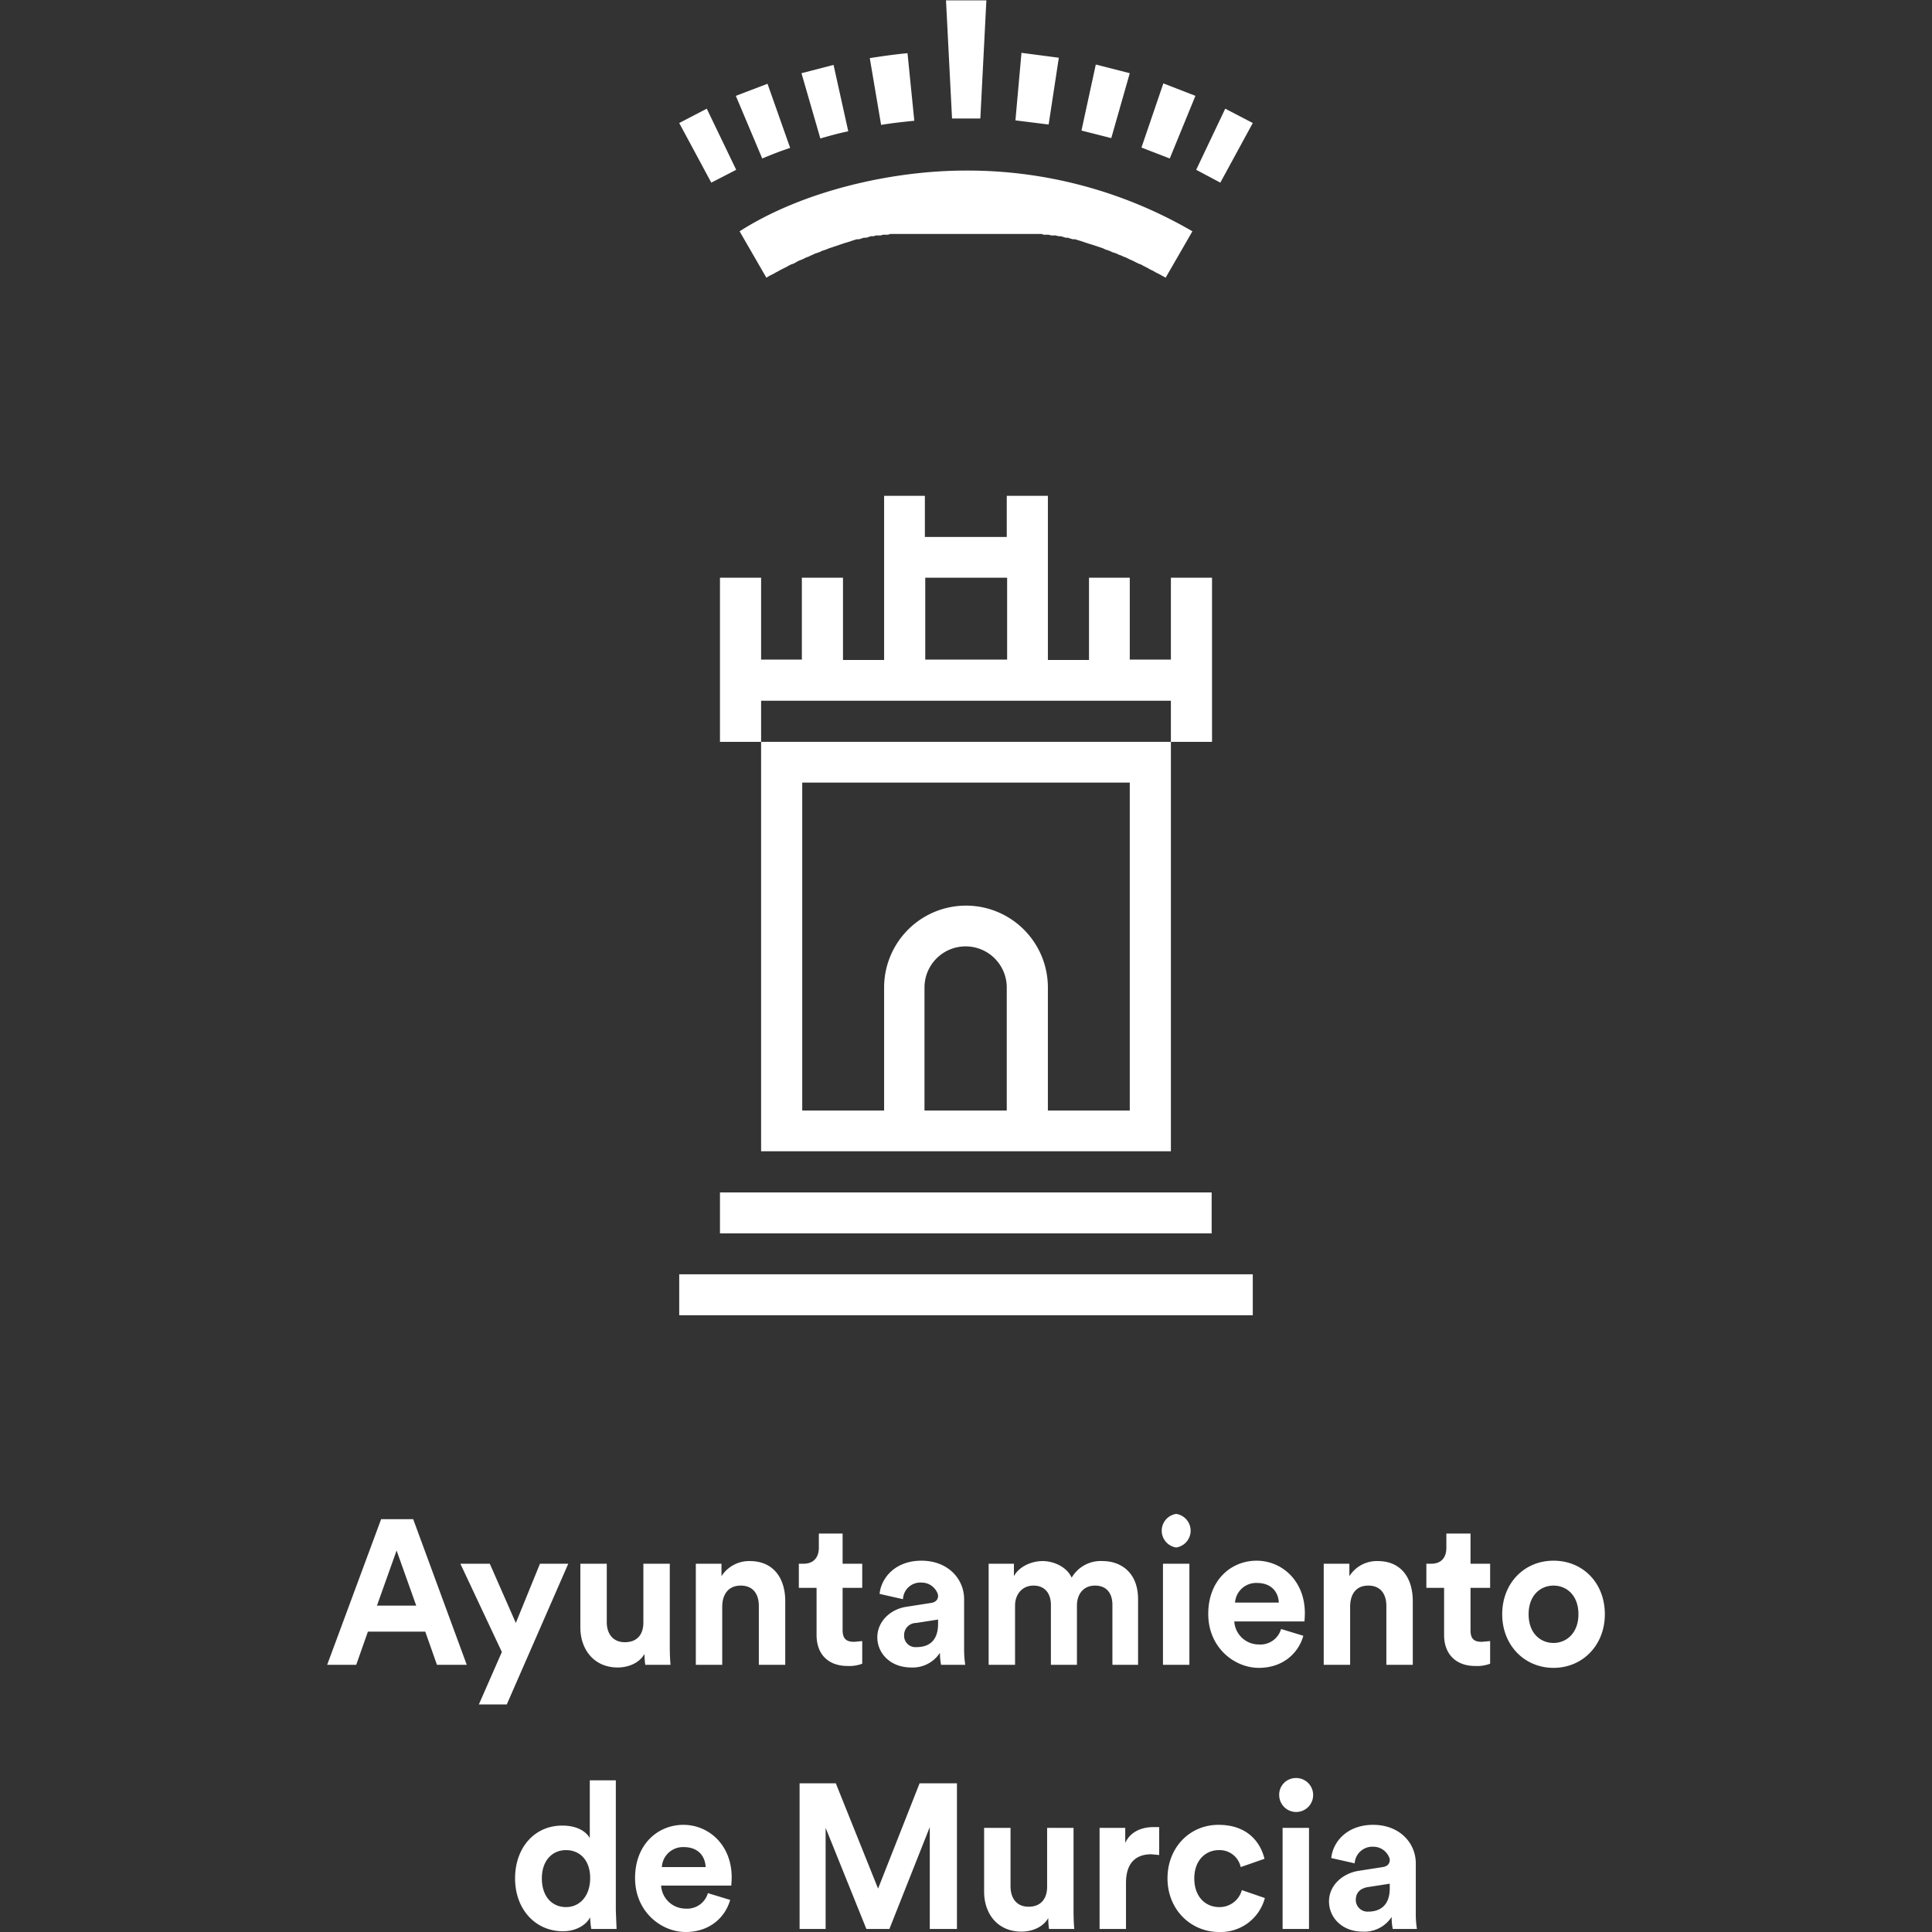 <svg xmlns="http://www.w3.org/2000/svg" viewBox="0 0 512 512"><rect x="0" y="0" width="512" height="512" fill="#333333" stroke="none"/><g fill="#fff"><path d="M112.7 432.4H97.5l-3.1 8.8h-7.7l14.3-38.6h8.5l14.2 38.6h-7.9zm-12.8-6.9h10.4l-5.2-14.6zm27 26.2l6.1-13.9-11-23.4h7.8l6.9 15.7 6.4-15.7h7.5l-16.3 37.3zm43.9-13.4c-1.4 2.5-4.4 3.6-7.1 3.6-6.3 0-9.9-4.8-9.9-10.6v-16.9h7v15.5c0 2.9 1.5 5.3 4.8 5.3s4.9-2.1 4.9-5.2v-15.6h7v21.9c0 2.1.1 3.9.2 4.9H171a20.7 20.7 0 0 1-.2-2.9zm20.6 2.9h-7v-26.8h6.8v3.3a8.7 8.7 0 0 1 7.5-4c6.4 0 9.4 4.7 9.4 10.6v16.9h-7v-15.6c0-3-1.4-5.4-4.8-5.4s-4.9 2.5-4.9 5.6zm31.9-26.8h5.2v6.4h-5.2V432c0 2.4 1.1 3.1 3.1 3.1l2.1-.2v6a9.6 9.6 0 0 1-3.9.6c-5.1 0-8.2-3.1-8.2-8.2v-12.5h-4.7v-6.4h1.3c2.7 0 4-1.8 4-4.2v-3.8h6.3zm17 11.4l6.4-1c1.4-.2 1.9-1 1.9-1.9s-1.4-3.5-4.4-3.5a4.6 4.6 0 0 0-4.9 4.4l-6.2-1.4c.4-4.2 4.1-8.8 11.1-8.8s11.3 4.8 11.3 10.2v13.1a27.2 27.2 0 0 0 .3 4.3h-6.4a15.1 15.1 0 0 1-.3-3.2 8.6 8.6 0 0 1-7.6 3.9c-5.6 0-9-3.8-9-8s3.5-7.5 7.8-8.1zm8.3 4.5v-1.1l-5.8.9a3.2 3.2 0 0 0-3.2 3.3 3 3 0 0 0 3.3 3.1c3 0 5.7-1.4 5.7-6.2zm13.4 10.9v-26.8h6.7v3.3c1.4-2.6 4.7-4 7.6-4s6.4 1.5 7.7 4.4a8.9 8.9 0 0 1 8.2-4.4c4.8 0 9.4 3 9.4 10.1v17.4h-6.8v-15.9c0-2.9-1.4-5.1-4.6-5.1s-4.8 2.4-4.8 5.3v15.7h-6.9v-15.9c0-2.9-1.5-5.1-4.6-5.1s-4.9 2.4-4.9 5.3v15.7zm49.7-40a4.5 4.5 0 0 1 0 8.9 4.5 4.5 0 0 1 0-8.9zm-3.5 40v-26.8h7v26.8zm37.2-7.7c-1.3 4.6-5.4 8.5-11.8 8.5s-13.4-5.3-13.4-14.3 6.1-14.1 12.8-14.1 12.8 5.3 12.8 13.9c0 1-.1 2.1-.1 2.2h-18.6a6.5 6.5 0 0 0 6.5 6.1 5.7 5.7 0 0 0 5.9-4.1zm-6.5-8.8c-.1-2.6-1.8-5.2-5.8-5.2a5.6 5.6 0 0 0-5.8 5.2zm18.9 16.5h-7v-26.8h6.8v3.3a8.6 8.6 0 0 1 7.5-4c6.4 0 9.3 4.7 9.3 10.6v16.9h-7v-15.6c0-3-1.4-5.4-4.8-5.4s-4.8 2.5-4.8 5.6zm31.9-26.8h5.2v6.4h-5.2V432c0 2.4 1 3.1 3 3.1l2.2-.2v6a9.9 9.9 0 0 1-4 .6c-5 0-8.2-3.1-8.2-8.2v-12.5H378v-6.4h1.3c2.8 0 4-1.8 4-4.2v-3.8h6.4zm35.6 13.4c0 8.2-5.9 14.2-13.6 14.2s-13.6-6-13.6-14.2 5.8-14.2 13.6-14.2 13.6 5.9 13.6 14.2zm-7 0c0-5.1-3.2-7.6-6.6-7.6s-6.6 2.5-6.6 7.6 3.2 7.6 6.6 7.6 6.6-2.6 6.6-7.6zm-255.1 78.5l.2 4.9h-6.7a20.2 20.2 0 0 1-.3-3.1c-1.1 2.1-3.8 3.7-7.2 3.7-7.4 0-12.7-5.9-12.7-14s5.1-14 12.5-14c4.4 0 6.5 1.9 7.3 3.3v-15.3h6.9zm-13.2-.9c3.6 0 6.4-2.9 6.4-7.7s-2.8-7.4-6.4-7.4-6.4 2.7-6.4 7.5 2.7 7.6 6.4 7.6zm43.5-1.9c-1.3 4.6-5.4 8.5-11.8 8.5s-13.4-5.3-13.4-14.3 6.1-14.1 12.8-14.1 12.8 5.3 12.8 13.9c0 1-.1 2.1-.1 2.2h-18.6a6.5 6.5 0 0 0 6.5 6.1 5.7 5.7 0 0 0 5.9-4.1zm-6.5-8.7c-.1-2.7-1.8-5.3-5.8-5.3a5.6 5.6 0 0 0-5.8 5.3zm59.4 16.4v-27l-10.7 27h-6.1l-10.8-26.8v26.8h-6.9v-38.6h9.6l11.2 27.9 11-27.9h9.9v38.6zm31.4-2.9c-1.4 2.5-4.4 3.6-7.1 3.6-6.3 0-9.9-4.7-9.9-10.6v-16.9h7v15.5c0 3 1.5 5.4 4.8 5.4s4.9-2.2 4.9-5.3v-15.6h7v21.9c0 2.1.1 4 .2 4.9H278a20.7 20.7 0 0 1-.2-2.9zm29.4-16.7l-2.1-.2c-3.6 0-6.7 1.8-6.7 7.6v12.2h-7v-26.8h6.8v4c1.6-3.5 5.2-4.2 7.4-4.2h1.6zm9.3 6.2c0 4.9 3 7.6 6.6 7.6a6.1 6.1 0 0 0 6-4.5l6.1 2.1a12.1 12.1 0 0 1-12.1 9c-7.6 0-13.7-6-13.7-14.2s5.9-14.2 13.5-14.2 11.1 4.5 12.2 9l-6.3 2.2a5.7 5.7 0 0 0-5.8-4.5c-3.5 0-6.5 2.7-6.5 7.5zm26.8-26.6a4.5 4.5 0 1 1-4.3 4.5 4.4 4.4 0 0 1 4.3-4.5zm-3.4 40v-26.8h7v26.8zm20.1-15.4l6.4-1c1.4-.2 1.9-1 1.9-1.9s-1.4-3.5-4.4-3.5a4.7 4.7 0 0 0-4.9 4.4l-6.2-1.4c.4-4.2 4.1-8.8 11.1-8.8s11.3 4.8 11.3 10.2v13.1a25.4 25.4 0 0 0 .3 4.3h-6.4a15.1 15.1 0 0 1-.3-3.2 8.6 8.6 0 0 1-7.7 3.9c-5.5 0-8.9-3.8-8.9-8s3.5-7.4 7.8-8.1zm8.3 4.6v-1.2l-5.8.9c-1.8.3-3.2 1.3-3.2 3.4a3.1 3.1 0 0 0 3.3 3.1c3 0 5.7-1.5 5.7-6.2zM190.8 316h130.3v10.86H190.8zM180 337.7h152v10.86H180z"/><path d="M203.1 73.6l.3-.2.5-.3.6-.3.6-.3.5-.3.6-.3.5-.3.6-.3.6-.3.6-.3.5-.3.6-.3.6-.2.6-.3.5-.3.6-.3.6-.2.6-.3.6-.3.6-.2.6-.3.5-.2.6-.3.6-.2.6-.2.6-.3.6-.2.6-.2.7-.3.6-.2.6-.2.6-.2.6-.2.6-.2.6-.2.6-.2.7-.2.6-.2.6-.2.6-.2.7-.2h.6l.6-.2.6-.2h.7l.6-.2.6-.2h.7l.6-.2h1.3l.6-.2h1.3l.7-.2h40l.6.2h1.3l.7.2h1.2l.7.2h.6l.7.2.6.2h.6l.6.2.7.2h.6l.6.2.7.2.6.2.6.2.6.2.6.2.7.2.6.2.6.2.6.2.6.2.6.2.6.3.6.2.6.2.6.3.6.2.6.2.6.3.6.2.6.3.6.2.6.3.6.3.5.2.6.3.6.3.6.3.6.2.5.3.6.3.6.3.5.3.6.3.6.3.5.3.6.3.6.3.5.3.6.3.3.2 7.1-12.3a118.4 118.4 0 0 0-60-16.1c-19.7 0-43.3 5.4-60 16.1zm-8-28.6l-6.6 3.4-8.5-15.8 7.3-3.8zm14.3-5.8c-2.5.8-5 1.8-7.4 2.8l-7-16.6 8.4-3.2zm3-19.8l8.5-2.2 3.9 17.6c-2.5.5-5 1.2-7.4 1.9zm18.1-4c3.3-.5 6.6-1 10-1.3l1.8 17.9c-2.9.3-5.8.6-8.8 1.1zM277.9 33l-8.8-1.1 1.6-17.9 9.9 1.3zm16.6 3.6l-7.9-2 3.8-17.5 9 2.3zM310 42l-7.5-2.9 5.8-17 8.5 3.3zm13.4 6.4L317 45l7.7-16.2 7.3 3.8zm-71.1-17h7.5L261.4.1h-10.7z"/><path d="M245.1,294.3h21.7V261.7a10.9,10.9,0,0,0-21.8,0v32.6Zm-32.5-86.9v86.9h21.7V261.7a21.7,21.7,0,0,1,43.4,0v32.6h21.7V207.4Zm-10.9-10.8H310.3V305.1H201.7Z"/><path d="M245.2,153.1h21.7v21.7H245.2Zm-54.4,0v43.5h10.9V185.7H310.3v10.9h10.9V153.1H310.3v21.7H299.4V153.1H288.6v21.8H277.7V131.4H266.8v10.9H245.1V131.4H234.3v43.5H223.4V153.1H212.5v21.7H201.7V153.1Z"/></g></svg>